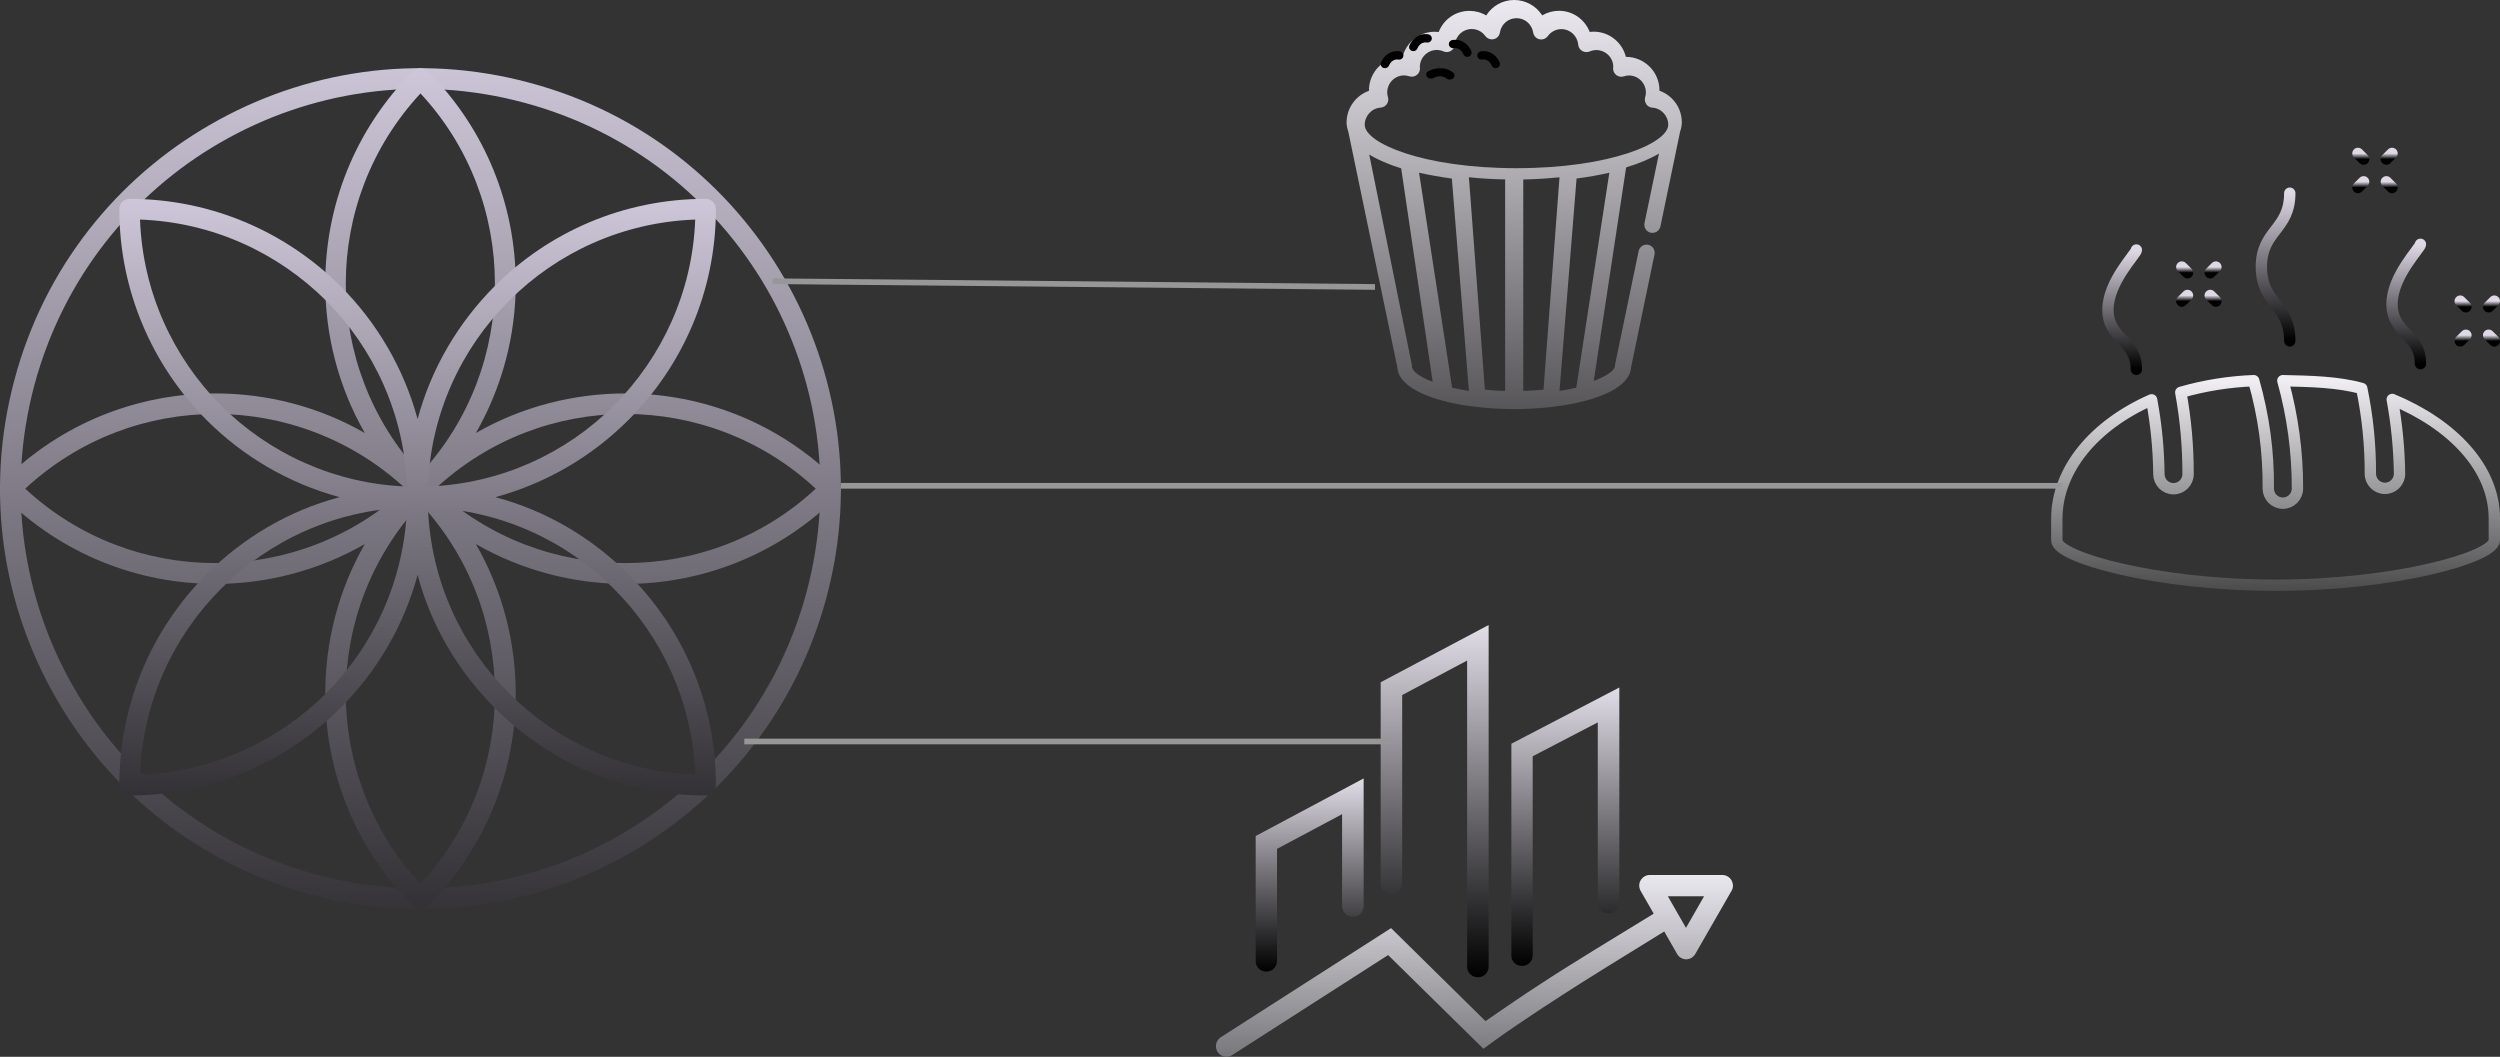 <?xml version="1.0" encoding="UTF-8"?>
<svg width="440px" height="186px" viewBox="0 0 440 186" version="1.1" xmlns="http://www.w3.org/2000/svg" xmlns:xlink="http://www.w3.org/1999/xlink">
    <rect x="0" y="0" width="440" height="186" fill="#333333" stroke="none"/>
    <title>Group 2</title>
    <defs>
        <linearGradient x1="50%" y1="0%" x2="50%" y2="157.711%" id="linearGradient-1">
            <stop stop-color="#EEEAF2" offset="0%"></stop>
            <stop stop-color="#000000" offset="100%"></stop>
        </linearGradient>
        <linearGradient x1="50%" y1="0%" x2="50%" y2="149.689%" id="linearGradient-2">
            <stop stop-color="#F0EEF2" offset="0.041%"></stop>
            <stop stop-color="#000000" offset="100%"></stop>
        </linearGradient>
        <linearGradient x1="50%" y1="0%" x2="50%" y2="100%" id="linearGradient-3">
            <stop stop-color="#DFD9E6" offset="0%"></stop>
            <stop stop-color="#000000" offset="100%"></stop>
        </linearGradient>
        <linearGradient x1="50%" y1="0%" x2="50%" y2="100%" id="linearGradient-4">
            <stop stop-color="#DFD9E6" offset="0%"></stop>
            <stop stop-color="#000000" offset="100%"></stop>
        </linearGradient>
        <linearGradient x1="50%" y1="0%" x2="50%" y2="100%" id="linearGradient-5">
            <stop stop-color="#DFD9E6" offset="0%"></stop>
            <stop stop-color="#000000" offset="100%"></stop>
        </linearGradient>
        <linearGradient x1="50%" y1="0%" x2="50%" y2="100%" id="linearGradient-6">
            <stop stop-color="#E2DEE8" offset="0%"></stop>
            <stop stop-color="#000000" offset="100%"></stop>
        </linearGradient>
        <linearGradient x1="50%" y1="0%" x2="50%" y2="100%" id="linearGradient-7">
            <stop stop-color="#E2DEE8" offset="0%"></stop>
            <stop stop-color="#000000" offset="100%"></stop>
        </linearGradient>
        <linearGradient x1="50%" y1="0%" x2="50%" y2="100%" id="linearGradient-8">
            <stop stop-color="#E2DEE8" offset="0%"></stop>
            <stop stop-color="#000000" offset="100%"></stop>
        </linearGradient>
        <linearGradient x1="50%" y1="0%" x2="50%" y2="204.671%" id="linearGradient-9">
            <stop stop-color="#EAE8EF" offset="0%"></stop>
            <stop stop-color="#000000" offset="100%"></stop>
        </linearGradient>
        <linearGradient x1="50%" y1="0%" x2="50%" y2="132.867%" id="linearGradient-10">
            <stop stop-color="#CEC7D9" offset="0%"></stop>
            <stop stop-color="#000000" offset="99.934%"></stop>
        </linearGradient>
    </defs>
    <g id="Page-1" stroke="none" stroke-width="1" fill="none" fill-rule="evenodd">
        <g id="Post" transform="translate(-129, -184)">
            <g id="Group-2" transform="translate(129, 184)">
                <g id="Group" transform="translate(237, 0)" fill-rule="nonzero">
                    <path d="M8.915,64.57 C9.044,67.262 12.221,69.235 16.728,70.474 C16.771,70.488 16.814,70.502 16.857,70.517 C18.703,71.021 20.764,71.381 22.939,71.626 C22.967,71.626 22.982,71.64 23.01,71.64 C23.025,71.64 23.039,71.64 23.039,71.64 C25.128,71.87 27.303,72 29.479,72 C29.493,72 29.493,72 29.507,72 C29.521,72 29.521,72 29.536,72 C31.711,72 33.886,71.87 35.975,71.64 C35.99,71.64 35.99,71.64 36.004,71.64 C36.018,71.64 36.047,71.626 36.061,71.626 C38.236,71.381 40.311,71.006 42.157,70.502 C42.186,70.488 42.229,70.488 42.257,70.474 C46.779,69.235 49.956,67.262 50.085,64.57 L54.192,44.784 C54.349,44.006 53.863,43.243 53.09,43.085 C52.303,42.926 51.559,43.416 51.401,44.194 L47.266,64.094 C47.252,64.195 47.237,64.296 47.237,64.382 C47.237,65.102 45.949,66.139 43.502,67.046 L49.198,29.462 C51.43,28.786 53.405,27.965 54.979,27.029 L52.432,39.254 C52.274,40.032 52.761,40.795 53.534,40.954 C53.634,40.968 53.734,40.982 53.834,40.982 C54.492,40.982 55.093,40.522 55.236,39.845 L58.714,23.098 C58.9,22.594 59,22.075 59,21.528 C59,18.979 57.369,16.776 55.065,15.97 C55.065,15.941 55.065,15.912 55.065,15.883 C55.065,12.614 52.374,9.994 49.155,10.008 C48.511,7.459 46.221,5.573 43.488,5.573 C43.245,5.573 43.016,5.587 42.787,5.616 C41.928,3.413 39.825,1.901 37.378,1.901 C36.319,1.901 35.303,2.189 34.43,2.707 C33.371,1.066 31.553,0 29.493,0 C27.432,0 25.615,1.066 24.57,2.722 C23.683,2.189 22.681,1.915 21.622,1.915 C19.161,1.915 17.057,3.427 16.213,5.63 C15.984,5.602 15.741,5.587 15.512,5.587 C12.779,5.587 10.489,7.474 9.845,10.022 C9.817,10.022 9.802,10.022 9.774,10.022 C6.554,10.022 3.935,12.658 3.935,15.898 C3.935,15.926 3.935,15.955 3.935,15.984 C1.646,16.79 0,18.994 0,21.542 C0,22.075 0.1,22.594 0.286,23.098 L8.915,64.57 Z M11.516,64.552 C11.516,64.451 11.502,64.35 11.488,64.249 L3.986,27.2 C5.517,28.136 7.438,28.956 9.609,29.633 L15.149,67.2 C12.769,66.308 11.516,65.271 11.516,64.552 Z M37.473,31.2 L34.659,68.583 C33.539,68.684 32.365,68.757 31.095,68.8 L31.095,31.59 C33.239,31.547 35.383,31.417 37.473,31.2 Z M27.905,68.8 C26.649,68.771 25.461,68.699 24.341,68.583 L21.527,31.2 C23.617,31.417 25.761,31.547 27.905,31.576 L27.905,68.8 Z M18.526,31.427 L21.527,68.8 C20.464,68.641 19.473,68.453 18.57,68.236 L12.757,30.4 C14.578,30.805 16.515,31.152 18.526,31.427 Z M40.43,68.236 C39.527,68.453 38.551,68.641 37.473,68.8 L40.474,31.427 C42.485,31.152 44.422,30.819 46.243,30.4 L40.43,68.236 Z M6.002,18.939 C6.433,18.91 6.835,18.678 7.079,18.331 C7.323,17.984 7.409,17.521 7.28,17.102 C7.193,16.783 7.15,16.508 7.15,16.277 C7.15,14.613 8.485,13.268 10.136,13.268 C10.408,13.268 10.695,13.326 11.04,13.427 C11.485,13.572 11.987,13.485 12.36,13.196 C12.733,12.907 12.949,12.444 12.92,11.966 C12.92,11.894 12.906,11.807 12.891,11.807 C12.891,10.144 14.226,8.798 15.877,8.798 C16.278,8.798 16.68,8.885 17.053,9.044 C17.47,9.232 17.958,9.203 18.359,8.957 C18.761,8.711 19.02,8.306 19.063,7.844 C19.206,6.281 20.469,5.109 22.019,5.109 C22.967,5.109 23.842,5.558 24.416,6.339 C24.761,6.802 25.349,7.019 25.909,6.889 C26.468,6.759 26.899,6.296 26.985,5.717 C27.215,4.256 28.449,3.2 29.913,3.2 C31.377,3.2 32.611,4.256 32.841,5.732 C32.941,6.31 33.358,6.773 33.917,6.903 C34.477,7.033 35.065,6.831 35.41,6.354 C35.984,5.572 36.859,5.124 37.807,5.124 C39.342,5.124 40.62,6.296 40.763,7.858 C40.806,8.321 41.065,8.74 41.467,8.972 C41.868,9.203 42.342,9.232 42.773,9.059 C43.146,8.9 43.548,8.813 43.949,8.813 C45.6,8.813 46.935,10.158 46.935,11.749 C46.935,11.793 46.906,11.937 46.906,11.981 C46.877,12.458 47.093,12.921 47.466,13.21 C47.839,13.5 48.327,13.586 48.786,13.442 C49.131,13.326 49.418,13.283 49.69,13.283 C51.341,13.283 52.676,14.628 52.676,16.292 C52.676,16.537 52.633,16.798 52.546,17.116 C52.432,17.536 52.503,17.984 52.747,18.346 C52.991,18.707 53.393,18.924 53.824,18.953 C55.388,19.054 56.608,20.385 56.608,21.962 C56.608,25.159 46.447,29.6 29.899,29.6 C13.351,29.6 3.189,25.145 3.189,21.962 C3.204,20.371 4.423,19.04 6.002,18.939 Z" id="Shape" fill="url(#linearGradient-1)"></path>
                    <path d="M6.488,11.956 C6.578,11.985 6.661,12 6.752,12 C7.054,12 7.341,11.818 7.461,11.533 C7.514,11.409 7.997,10.301 9.122,10.483 C9.529,10.549 9.922,10.279 9.99,9.878 C10.058,9.477 9.778,9.105 9.363,9.04 C7.454,8.741 6.359,10.206 6.05,11.023 C5.899,11.402 6.103,11.818 6.488,11.956 Z" id="Path" fill="#000000"></path>
                    <path d="M14.146,13.517 C14.409,13.844 14.934,13.929 15.316,13.716 C15.452,13.645 16.631,13.033 17.547,13.794 C17.708,13.929 17.929,14 18.15,14 C18.37,14 18.582,13.929 18.752,13.794 C19.083,13.517 19.083,13.069 18.752,12.791 C17.216,11.504 15.223,12.066 14.383,12.535 C13.984,12.749 13.883,13.189 14.146,13.517 Z" id="Path" fill="#000000"></path>
                    <path d="M11.491,8.956 C11.574,8.985 11.665,9 11.755,9 C12.064,9 12.351,8.818 12.464,8.527 C12.479,8.476 12.946,7.298 14.123,7.48 C14.537,7.545 14.922,7.276 14.99,6.876 C15.058,6.476 14.779,6.105 14.364,6.04 C12.456,5.741 11.363,7.203 11.054,8.018 C10.896,8.404 11.099,8.818 11.491,8.956 Z" id="Path" fill="#000000"></path>
                    <path d="M23.871,10.476 C25.012,10.301 25.48,11.395 25.533,11.526 C25.646,11.818 25.933,12 26.243,12 C26.334,12 26.417,11.985 26.507,11.956 C26.9,11.818 27.097,11.395 26.953,11.023 C26.643,10.206 25.548,8.741 23.637,9.04 C23.229,9.105 22.942,9.477 23.01,9.878 C23.07,10.272 23.463,10.542 23.871,10.476 Z" id="Path" fill="#000000"></path>
                    <path d="M18.871,8.476 C20.004,8.294 20.48,9.395 20.533,9.526 C20.646,9.818 20.933,10 21.243,10 C21.334,10 21.417,9.985 21.507,9.956 C21.9,9.818 22.097,9.395 21.953,9.023 C21.643,8.206 20.548,6.741 18.637,7.04 C18.229,7.105 17.942,7.477 18.01,7.878 C18.07,8.272 18.463,8.542 18.871,8.476 Z" id="Path" fill="#000000"></path>
                </g>
                <g id="Group" transform="translate(362, 27)" stroke-linejoin="round" stroke-width="2">
                    <path d="M77,64.223 L77,68.08 C77,71.037 59.765,76 38.5,76 C17.235,76 0,71.037 0,68.144 L0,64.287 C0,55.737 6.494,47.843 16.683,43.369 C17.49,47.681 17.919,52.057 17.967,56.444 C17.967,57.864 19.116,59.016 20.533,59.016 C21.951,59.016 23.1,57.864 23.1,56.444 C23.114,51.619 22.684,46.803 21.817,42.057 C25.996,40.857 30.305,40.166 34.65,40 C36.418,46.172 37.283,52.569 37.217,58.99 C37.217,60.41 38.366,61.561 39.783,61.561 C41.201,61.561 42.35,60.41 42.35,58.99 C42.369,52.572 41.505,46.182 39.783,40 C44.66,40.116 49.421,40.193 53.669,41.376 C54.693,46.311 55.201,51.339 55.183,56.38 C55.183,57.8 56.332,58.951 57.75,58.951 C59.168,58.951 60.317,57.8 60.317,56.38 C60.258,51.993 59.829,47.619 59.033,43.304 C69.698,47.714 77,55.429 77,64.223 Z" id="Path" stroke="url(#linearGradient-2)"></path>
                    <path d="M41,7 C41,13.494 36,13.494 36,20 C36,26.506 41,26.494 41,33" id="Path" stroke="url(#linearGradient-3)" stroke-linecap="round"></path>
                    <path d="M14,17 C14,17.645 9,22.572 9,27.5 C9,32.763 14,32.75 14,38" id="Path" stroke="url(#linearGradient-4)" stroke-linecap="round"></path>
                    <path d="M64,16 C64,16.632 59,21.576 59,26.494 C59,31.76 64,31.747 64,37" id="Path" stroke="url(#linearGradient-4)" stroke-linecap="round"></path>
                    <line x1="22" y1="20" x2="23" y2="21" id="Path" stroke="url(#linearGradient-5)" stroke-linecap="round"></line>
                    <line x1="27" y1="21" x2="28" y2="20" id="Path" stroke="url(#linearGradient-5)" stroke-linecap="round"></line>
                    <line x1="23" y1="25" x2="22" y2="26" id="Path" stroke="url(#linearGradient-5)" stroke-linecap="round"></line>
                    <line x1="27" y1="25" x2="28" y2="26" id="Path" stroke="url(#linearGradient-5)" stroke-linecap="round"></line>
                    <line x1="53" y1="0" x2="54" y2="1" id="Path" stroke="url(#linearGradient-5)" stroke-linecap="round"></line>
                    <line x1="58" y1="1" x2="59" y2="0" id="Path" stroke="url(#linearGradient-5)" stroke-linecap="round"></line>
                    <line x1="54" y1="5" x2="53" y2="6" id="Path" stroke="url(#linearGradient-5)" stroke-linecap="round"></line>
                    <line x1="58" y1="5" x2="59" y2="6" id="Path" stroke="url(#linearGradient-5)" stroke-linecap="round"></line>
                    <line x1="71" y1="26" x2="72" y2="27" id="Path" stroke="url(#linearGradient-5)" stroke-linecap="round"></line>
                    <line x1="76" y1="27" x2="77" y2="26" id="Path" stroke="url(#linearGradient-5)" stroke-linecap="round"></line>
                    <line x1="72" y1="32" x2="71" y2="33" id="Path" stroke="url(#linearGradient-5)" stroke-linecap="round"></line>
                    <line x1="76" y1="32" x2="77" y2="33" id="Path" stroke="url(#linearGradient-5)" stroke-linecap="round"></line>
                </g>
                <g id="Group" transform="translate(214, 110)" fill-rule="nonzero">
                    <path d="M8.859,61 C9.921,61 10.755,60.171 10.755,59.115 L10.755,39.401 L22.208,33.295 L22.208,49.466 C22.208,50.521 23.042,51.35 24.104,51.35 C25.166,51.35 26,50.521 26,49.466 L26,27 L7.001,37.14 L7.001,59.115 C6.963,60.133 7.798,61 8.859,61 Z" id="Path" fill="url(#linearGradient-6)"></path>
                    <path d="M30.892,47.315 C31.952,47.315 32.785,46.491 32.785,45.442 L32.785,12.325 L44.215,6.256 L44.215,60.127 C44.215,61.176 45.048,62 46.108,62 C47.167,62 48,61.176 48,60.127 L48,0 L29,10.077 L29,45.442 C29,46.453 29.833,47.315 30.892,47.315 Z" id="Path" fill="url(#linearGradient-7)"></path>
                    <path d="M53.859,60 C54.921,60 55.755,59.191 55.755,58.161 L55.755,23.103 L67.208,17.143 L67.208,48.89 C67.208,49.92 68.042,50.73 69.104,50.73 C70.166,50.73 71,49.92 71,48.89 L71,11 L52.001,20.896 L52.001,58.161 C51.963,59.191 52.835,60 53.859,60 Z" id="Path" fill="url(#linearGradient-8)"></path>
                    <path d="M90.745,44.935 C90.411,44.374 89.817,44 89.149,44 L76.35,44 C75.682,44 75.088,44.374 74.754,44.935 C74.421,45.495 74.421,46.206 74.754,46.804 L77.055,50.804 L66.852,57.047 C65.294,58.019 63.773,58.953 62.215,59.925 C61.102,60.636 59.989,61.308 58.913,62.019 C56.019,63.888 53.459,65.57 51.084,67.215 C49.86,68.037 48.673,68.897 47.449,69.72 L30.828,53.346 L0.851,72.561 C-0.003,73.121 -0.262,74.28 0.294,75.14 C0.665,75.701 1.259,76 1.852,76 C2.186,76 2.52,75.888 2.854,75.701 L30.308,58.093 L47.078,74.579 L49.341,72.935 C50.602,72.037 51.864,71.14 53.162,70.28 C55.499,68.673 58.022,67.028 60.916,65.159 C61.992,64.449 63.105,63.776 64.181,63.065 C65.702,62.093 67.26,61.159 68.781,60.187 L78.168,54.393 L78.91,53.944 L81.173,57.907 C81.507,58.467 82.1,58.841 82.768,58.841 C83.436,58.841 84.03,58.467 84.363,57.907 L90.782,46.729 C91.079,46.243 91.079,45.533 90.745,44.935 Z M82.731,53.308 L79.54,47.738 L85.922,47.738 L82.731,53.308 Z" id="Shape" fill="url(#linearGradient-9)"></path>
                </g>
                <g id="Group" transform="translate(0, 12)" fill="url(#linearGradient-10)" fill-rule="nonzero">
                    <path d="M93.128,2.545 C112.879,7.784 128.596,20.568 138.079,37.018 L138.079,37.018 C147.509,53.416 150.757,73.429 145.466,93.128 C140.175,112.879 127.391,128.596 110.993,138.079 L110.993,138.079 C94.595,147.509 74.582,150.757 54.831,145.466 C35.132,140.175 19.363,127.391 9.932,110.993 L9.932,110.993 C0.45,94.595 -2.746,74.582 2.545,54.831 C7.784,35.132 20.568,19.363 37.018,9.932 L37.018,9.932 C53.416,0.45 73.429,-2.746 93.128,2.545 Z M134.935,38.799 C125.924,23.239 110.993,11.085 92.185,6.055 C73.429,1.026 54.412,4.065 38.799,13.076 L38.799,13.076 L38.799,13.076 C23.239,22.034 11.085,37.018 6.055,55.774 C1.026,74.53 4.065,93.6 13.076,109.159 L13.076,109.159 L13.076,109.159 C22.034,124.772 37.018,136.926 55.774,141.956 C74.53,146.985 93.6,143.947 109.159,134.935 L109.159,134.935 L109.159,134.935 C124.772,125.924 136.926,110.993 141.956,92.185 C146.985,73.429 143.947,54.412 134.935,38.799 L134.935,38.799 L134.935,38.799 Z" id="Shape"></path>
                    <path d="M0.511,72.697 C10.831,62.377 24.346,57.243 37.913,57.243 C46.976,57.243 56.091,59.548 64.211,64.211 C59.548,56.091 57.243,46.976 57.243,37.913 C57.243,24.346 62.377,10.831 72.697,0.511 C73.43,-0.17 74.583,-0.17 75.264,0.511 C85.584,10.831 90.77,24.346 90.77,37.913 C90.77,46.976 88.412,56.091 83.75,64.211 C91.87,59.548 100.985,57.243 110.1,57.243 C123.615,57.243 137.13,62.377 147.45,72.697 C148.183,73.43 148.183,74.583 147.45,75.264 C137.13,85.584 123.615,90.77 110.1,90.77 C100.985,90.77 91.87,88.412 83.75,83.75 C88.412,91.87 90.77,100.985 90.77,110.1 C90.77,123.615 85.584,137.13 75.264,147.45 C74.583,148.183 73.43,148.183 72.697,147.45 C62.377,137.13 57.243,123.615 57.243,110.1 C57.243,100.985 59.548,91.87 64.211,83.75 C56.091,88.412 46.976,90.77 37.913,90.77 C24.346,90.77 10.831,85.584 0.511,75.264 C-0.17,74.583 -0.17,73.43 0.511,72.697 Z M37.913,60.858 C25.865,60.858 13.869,65.258 4.44,74.007 C13.869,82.755 25.865,87.103 37.913,87.103 C49.91,87.103 61.958,82.755 71.387,74.007 C61.958,65.258 49.91,60.858 37.913,60.858 Z M87.103,110.1 C87.103,98.051 82.755,86.055 74.007,76.626 C65.258,86.055 60.858,98.051 60.858,110.1 C60.858,122.096 65.258,134.144 74.007,143.573 C82.755,134.144 87.103,122.096 87.103,110.1 Z M76.626,74.007 C86.055,82.755 98.051,87.103 110.1,87.103 C122.096,87.103 134.144,82.755 143.573,74.007 C134.144,65.258 122.096,60.858 110.1,60.858 C98.051,60.858 86.055,65.258 76.626,74.007 Z M74.007,4.44 C65.258,13.869 60.858,25.865 60.858,37.913 C60.858,49.91 65.258,61.958 74.007,71.387 C82.755,61.958 87.103,49.91 87.103,37.913 C87.103,25.865 82.755,13.869 74.007,4.44 Z" id="Shape"></path>
                    <path d="M22.769,23 C37.286,23 50.398,28.88 59.92,38.349 C66.32,44.749 71.055,52.762 73.5,61.764 C75.893,52.814 80.68,44.749 87.08,38.349 C96.55,28.88 109.662,23 124.179,23 C125.167,23 126,23.78 126,24.769 C126,39.286 120.12,52.398 110.599,61.92 C104.199,68.32 96.186,73.055 87.184,75.5 C96.186,77.893 104.199,82.68 110.599,89.08 C120.12,98.55 126,111.662 126,126.179 C126,127.167 125.167,128 124.179,128 C109.662,128 96.55,122.12 87.08,112.599 C80.68,106.199 75.893,98.186 73.5,89.184 C71.055,98.186 66.32,106.199 59.92,112.599 C50.398,122.12 37.286,128 22.769,128 C21.78,128 21,127.167 21,126.179 C21,111.662 26.88,98.55 36.349,89.08 C42.749,82.68 50.762,77.893 59.764,75.5 C50.762,73.055 42.749,68.32 36.349,61.92 C26.88,52.398 21,39.286 21,24.769 C21,23.78 21.78,23 22.769,23 Z M57.37,40.899 C48.889,32.47 37.39,27.111 24.642,26.642 C25.111,39.39 30.47,50.889 38.899,59.37 C47.38,67.799 58.879,73.159 71.627,73.627 C71.159,60.879 65.799,49.38 57.37,40.899 Z M57.37,110.049 C65.799,101.62 71.159,90.069 71.627,77.321 C58.879,77.789 47.38,83.149 38.899,91.63 C30.47,100.059 25.111,111.558 24.642,124.358 C37.39,123.889 48.889,118.478 57.37,110.049 Z M75.321,77.321 C75.789,90.069 81.149,101.62 89.63,110.049 C98.059,118.478 109.558,123.889 122.358,124.358 C121.889,111.558 116.478,100.059 108.049,91.63 C99.62,83.149 88.069,77.789 75.321,77.321 Z M122.358,26.642 C109.558,27.111 98.059,32.47 89.63,40.899 C81.149,49.38 75.789,60.879 75.321,73.627 C88.069,73.159 99.62,67.799 108.049,59.37 C116.478,50.889 121.889,39.39 122.358,26.642 Z" id="Shape"></path>
                </g>
                <line x1="136.5" y1="49.5" x2="241.5" y2="50.5" id="Line" stroke="#979797" stroke-linecap="square"></line>
                <line x1="148.5" y1="85.5" x2="362.5" y2="85.5" id="Line" stroke="#979797" stroke-linecap="square"></line>
                <line x1="131.5" y1="130.5" x2="244.5" y2="130.5" id="Line" stroke="#979797" stroke-linecap="square"></line>
            </g>
        </g>
    </g>
</svg>
